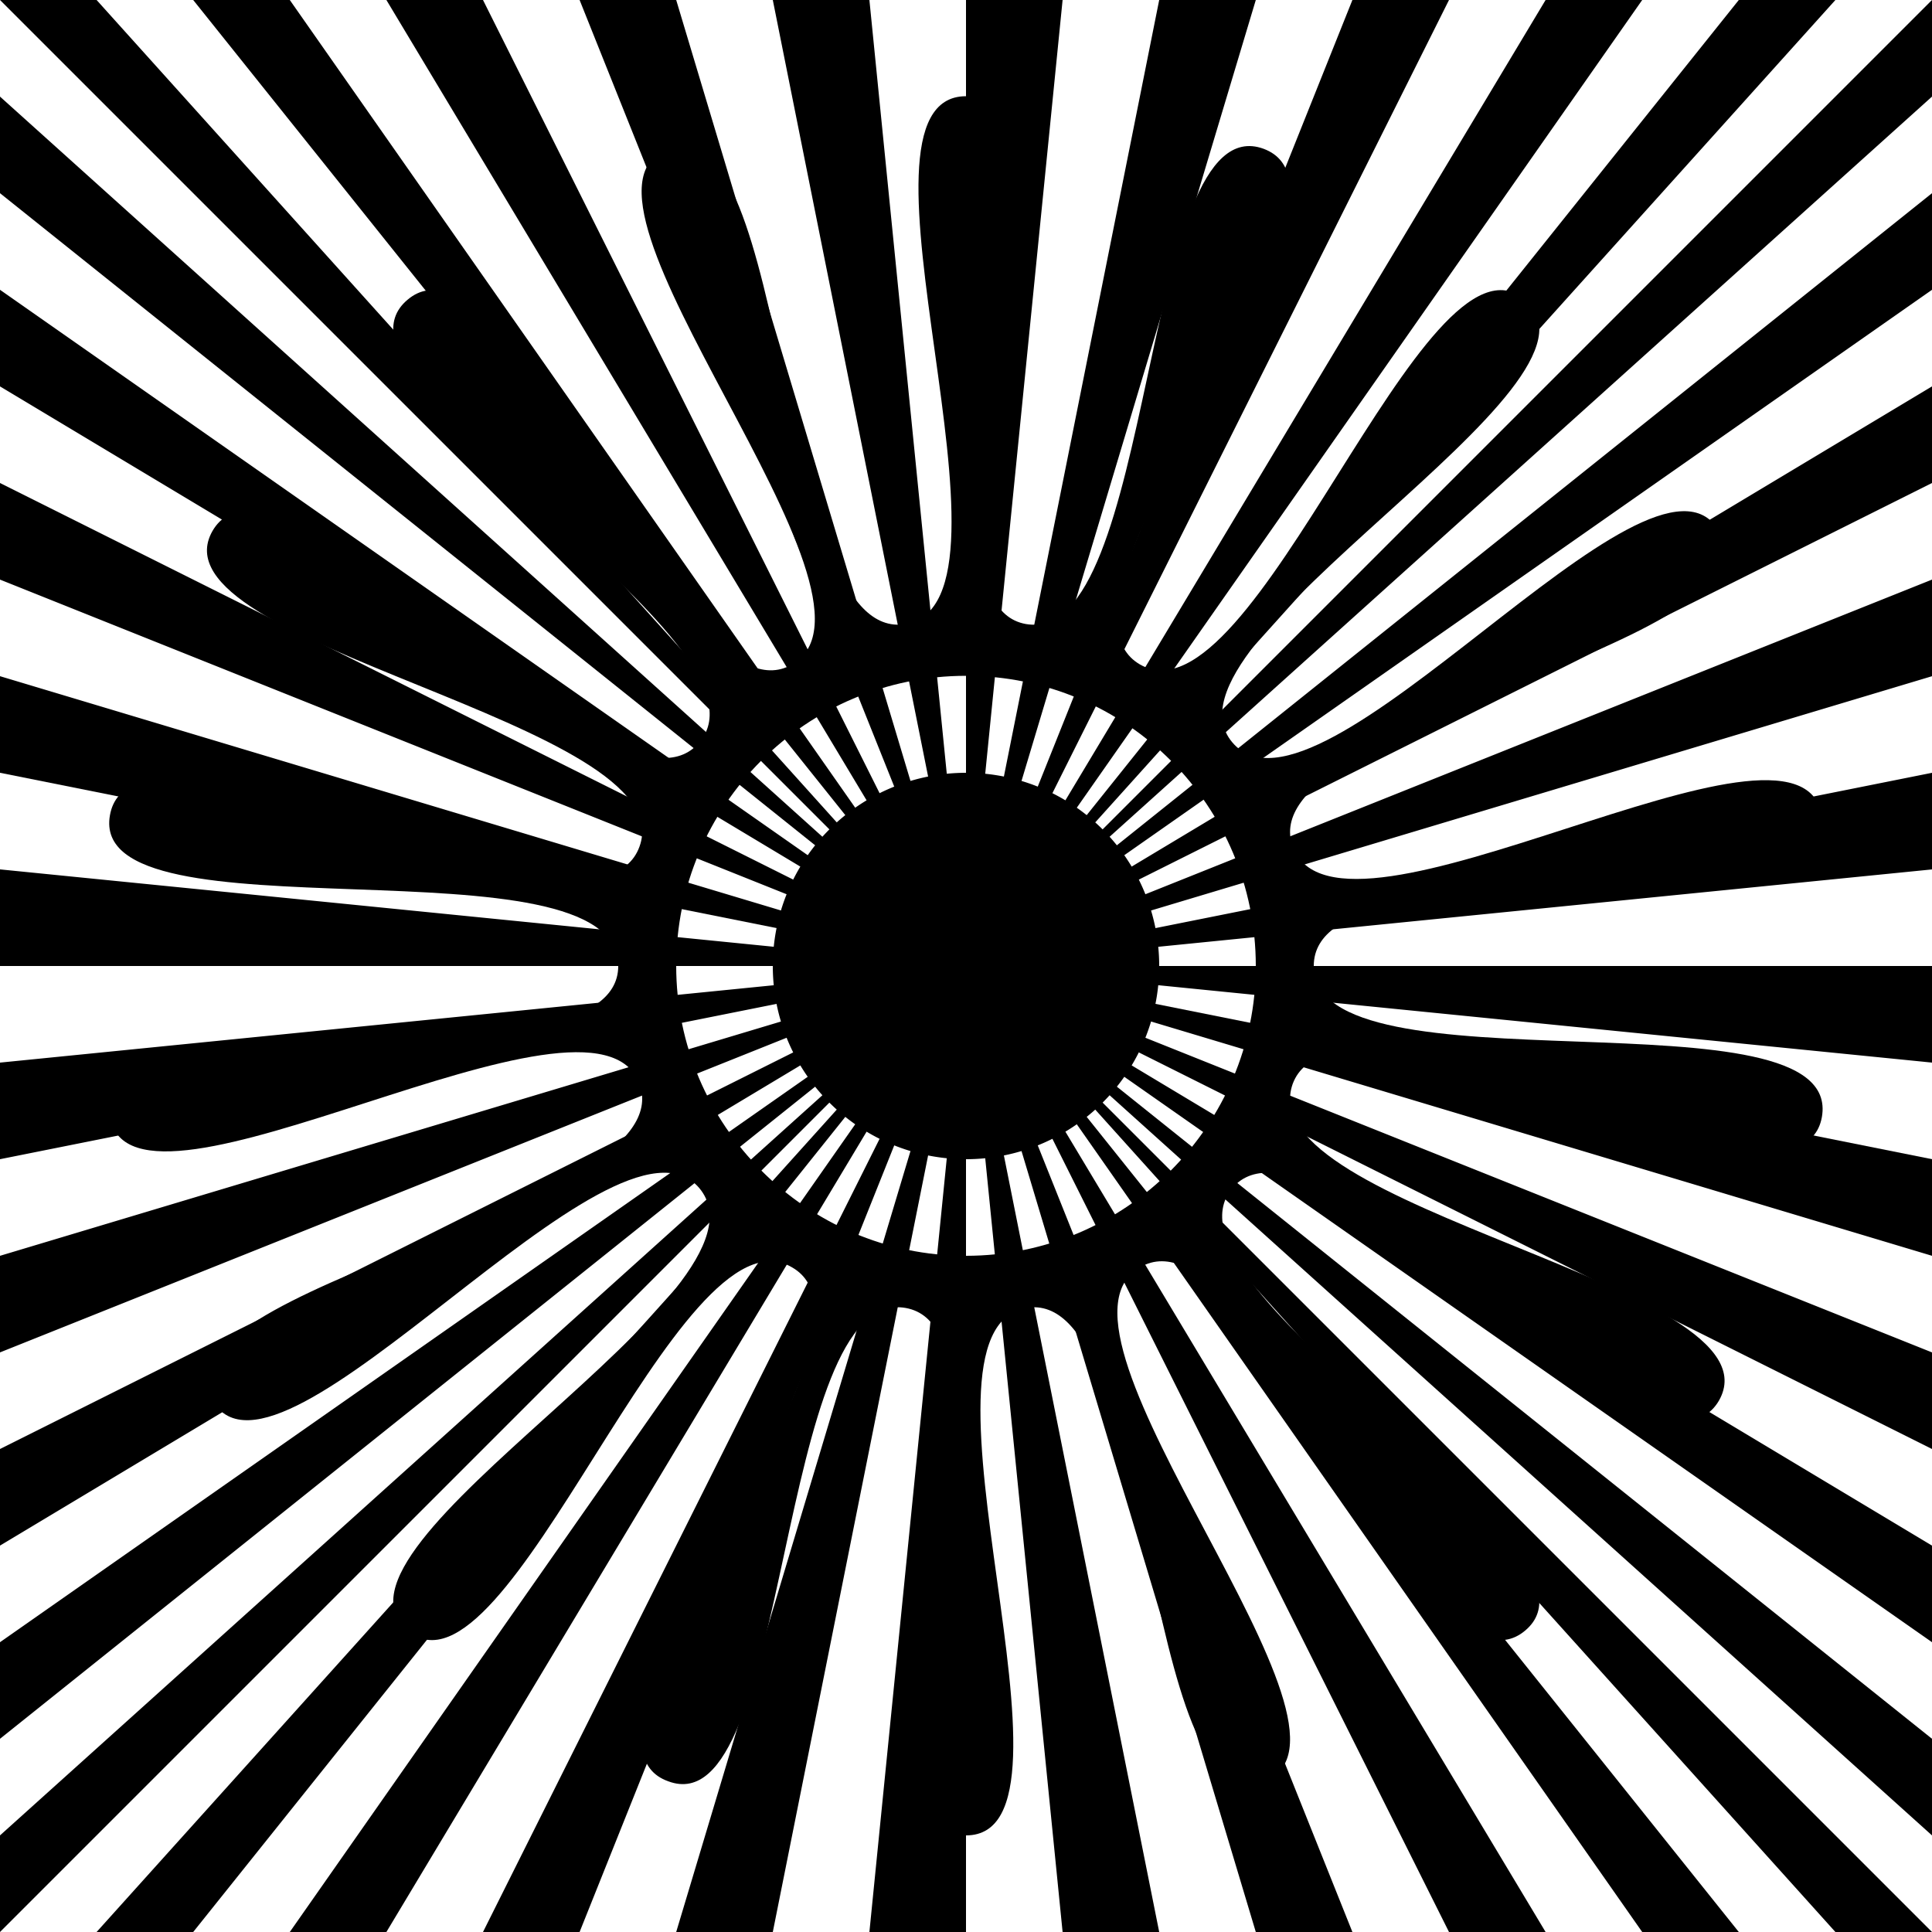 <svg viewBox="0 0 100 100">
    <path id="ray01" d="M50 0V100H45L55 0z" />
    <path id="ray02" d="M40 100L60 0H65L35 100z" />
    <path id="ray03" d="M70 0L30 100H25L75 0z" />
    <path id="ray04" d="M80 0L20 100H15L85 0z" />
    <path id="ray05" d="M90 0L10 100H5L95 0z" />
    <path id="ray06" d="M100 0L0 100V95L100 5z" />
    <path id="ray07" d="M100 10L0 90V85L100 15z" />
    <path id="ray08" d="M100 20L0 80V75L100 25z" />
    <path id="ray09" d="M0 70L100 30V35L0 65z" />
    <path id="ray10" d="M0 60L100 40V45L0 55z" />
    <path id="ray11" d="M0 50H100V55L0 45z" />
    <path id="ray12" d="M100 65L0 35V40L100 60z" />
    <path id="ray13" d="M0 25L100 75V70L0 30z" />
    <path id="ray14" d="M0 20L100 80V85L0 15z" />
    <path id="ray15" d="M0 10L100 90V95L0 5z" />
    <path id="ray16" d="M0 0L100 100H95L5 0z" />
    <path id="ray17" d="M10 0L90 100H85L15 0z" />
    <path id="ray18" d="M20 0L80 100H75L25 0z" />
    <path id="ray19" d="M30 0L70 100H65L35 0z" />
    <path id="ray20" d="M60 100L40 0H45L55 100z" />
    <g>
        <path id="center-circle" d="M60 50A10 10 0 1 1 40 50 10 10 0 1 1 60 50" />
        <path id="eye"
            d="M43.63 53.9C43.3 53.7 43 53.3 42.86 52.8 42.64 52.1 42.79 51.2 43.83 50.7 44.78 50.4 46.1 51.1 45.93 52.1 45.93 52.9 44.81 53.3 44.3 52.7 43.89 52.1 44.4 51.3 45.2 51.6 45.52 51.7 45.1 51.1 44.49 51.1 43.75 51.1 43.1 51.9 43.4 52.6 43.52 53.4 44.2 53.9 45.1 53.9 46.5 54 48.2 53.1 49.3 52.3 50.4 51.6 51.1 51.1 52.1 50 51.4 50.1 50.67 50.2 49.78 50.1 48.62 49.9 48.2 49.8 47.4 49.4 46.64 49 46.2 48.6 45.82 48.3 45.3 48.2 42.3 48.5 42.2 48.2 42.64 47.7 45.1 47.9 45.85 47.58 46.79 46.94 48.4 46.2 50.7 46.1 53.1 46.2 54.3 47.1 56.3 47.6 56.66 47.8 57.4 47.4 57.4 47.9 56.78 48.2 55.87 48.4 55.1 48.9 54.4 49.3 54.4 49.6 54.5 49.9 54.6 50.2 55.2 50.2 55.2 50.4 54.74 50.6 54.62 50.6 54.6 51.1 54.3 52.1 54.5 54.1 54.1 54 53.65 53.9 53.95 52 54 50.8 54 50.3 53.93 49.7 53.7 49.6 53.1 49.5 52.62 50.3 52.1 50.8 50.88 52 49.5 52.9 47.58 53.8 46.84 54.2 46.1 54.4 45.1 54.4 44.3 54.3 43.92 54.1 43.63 53.9M49.3 49.5C48.82 49.1 48.73 48.9 48.71 48.2 48.67 47.6 48.71 47.2 49.1 46.82 47.7 47.1 46.2 47.8 46.2 48 46.2 48.2 47.1 48.7 47.67 49 48.2 49.3 48.77 49.5 49.3 49.5M52.3 49.5C53.3 49.3 53.81 49.1 54.3 48.8 54.91 48.5 55.67 48.2 55.66 48 55.65 47.7 54.4 47.52 53.88 47.3 53.4 47.2 52.77 46.96 52.4 46.95 52.64 47.4 52.71 47.58 52.74 48.1 52.8 48.6 52.5 49.1 52.3 49.5M55.5 46.5C54.5 46.4 53.77 46 52.4 45.59 50.65 45.1 48.84 45.3 47.2 45.79 46 46.1 44.94 46.4 43.8 46.57 43.3 46.57 42.4 46.79 42.3 46.2 42.48 45.97 43.1 46.53 46 45.51 47.5 45.1 48.94 44.5 50.5 44.57 52.83 44.78 54.89 45.98 57.2 46.3 57.6 46.2 57.95 46.5 57.4 46.61 56.74 46.74 56.2 46.61 55.5 46.5" />
        <path id="spinner"
            d="M50 4.98C43.1 4.98 53.63 31.1 46.88 32.3 40.1 33.45 41 5.35 34.59 7.7 28.1 10.1 46.94 30.96 41 34.39 35.1 37.82 26.32 11.1 21.1 15.51 15.8 19.92 40.63 33.2 36.2 38.42 31.81 43.68 14.46 21.54 11 27.48 7.6 33.42 35.44 37.4 33.1 43.82 30.75 50.3 6.88 35.41 5.69 42.2 4.5 48.92 32 43.1 32 50 32 56.82 4.5 51 5.69 57.82 6.88 64.5 30.75 49.72 33.1 56.1 35.44 62.6 7.6 66.5 11 72.5 14.46 78.4 31.81 56.3 36.2 61.5 40.63 66.82 15.8 80 21.1 84.4 26.32 88.8 35.1 62.1 41 65.6 46.94 69 28.1 89.9 34.59 92.2 41 94.6 40.1 66.5 46.88 67.7 53.63 68.92 43.1 95 50 95 56.86 95 46.4 68.92 53.1 67.7 59.88 66.5 58.96 94.6 65.4 92.2 71.86 89.9 53.1 69 59 65.6 64.94 62.1 73.7 88.8 78.94 84.4 84.2 80 59.4 66.82 63.78 61.5 68.2 56.3 85.5 78.4 88.97 72.5 92.4 66.5 64.6 62.6 66.91 56.1 69.3 49.72 93.1 64.5 94.3 57.82 95.5 51 68 56.82 68 50 68 43.1 95.5 48.92 94.3 42.2 93.1 35.41 69.3 50.3 66.91 43.82 64.6 37.4 92.4 33.42 88.97 27.48 85.5 21.54 68.2 43.68 63.78 38.42 59.4 33.2 84.2 19.92 78.94 15.51 73.7 11.1 64.94 37.82 59 34.39 53.1 30.96 71.86 10.1 65.4 7.7 58.96 5.35 59.88 33.45 53.1 32.3 46.4 31.1 56.86 4.98 50 4.98M50 34.98C58.3 34.98 65 41.7 65 50 65 58.2 58.3 65 50 65 41.72 65 35 58.2 35 50 35 41.7 41.72 34.98 50 34.98" />
    </g>
</svg>